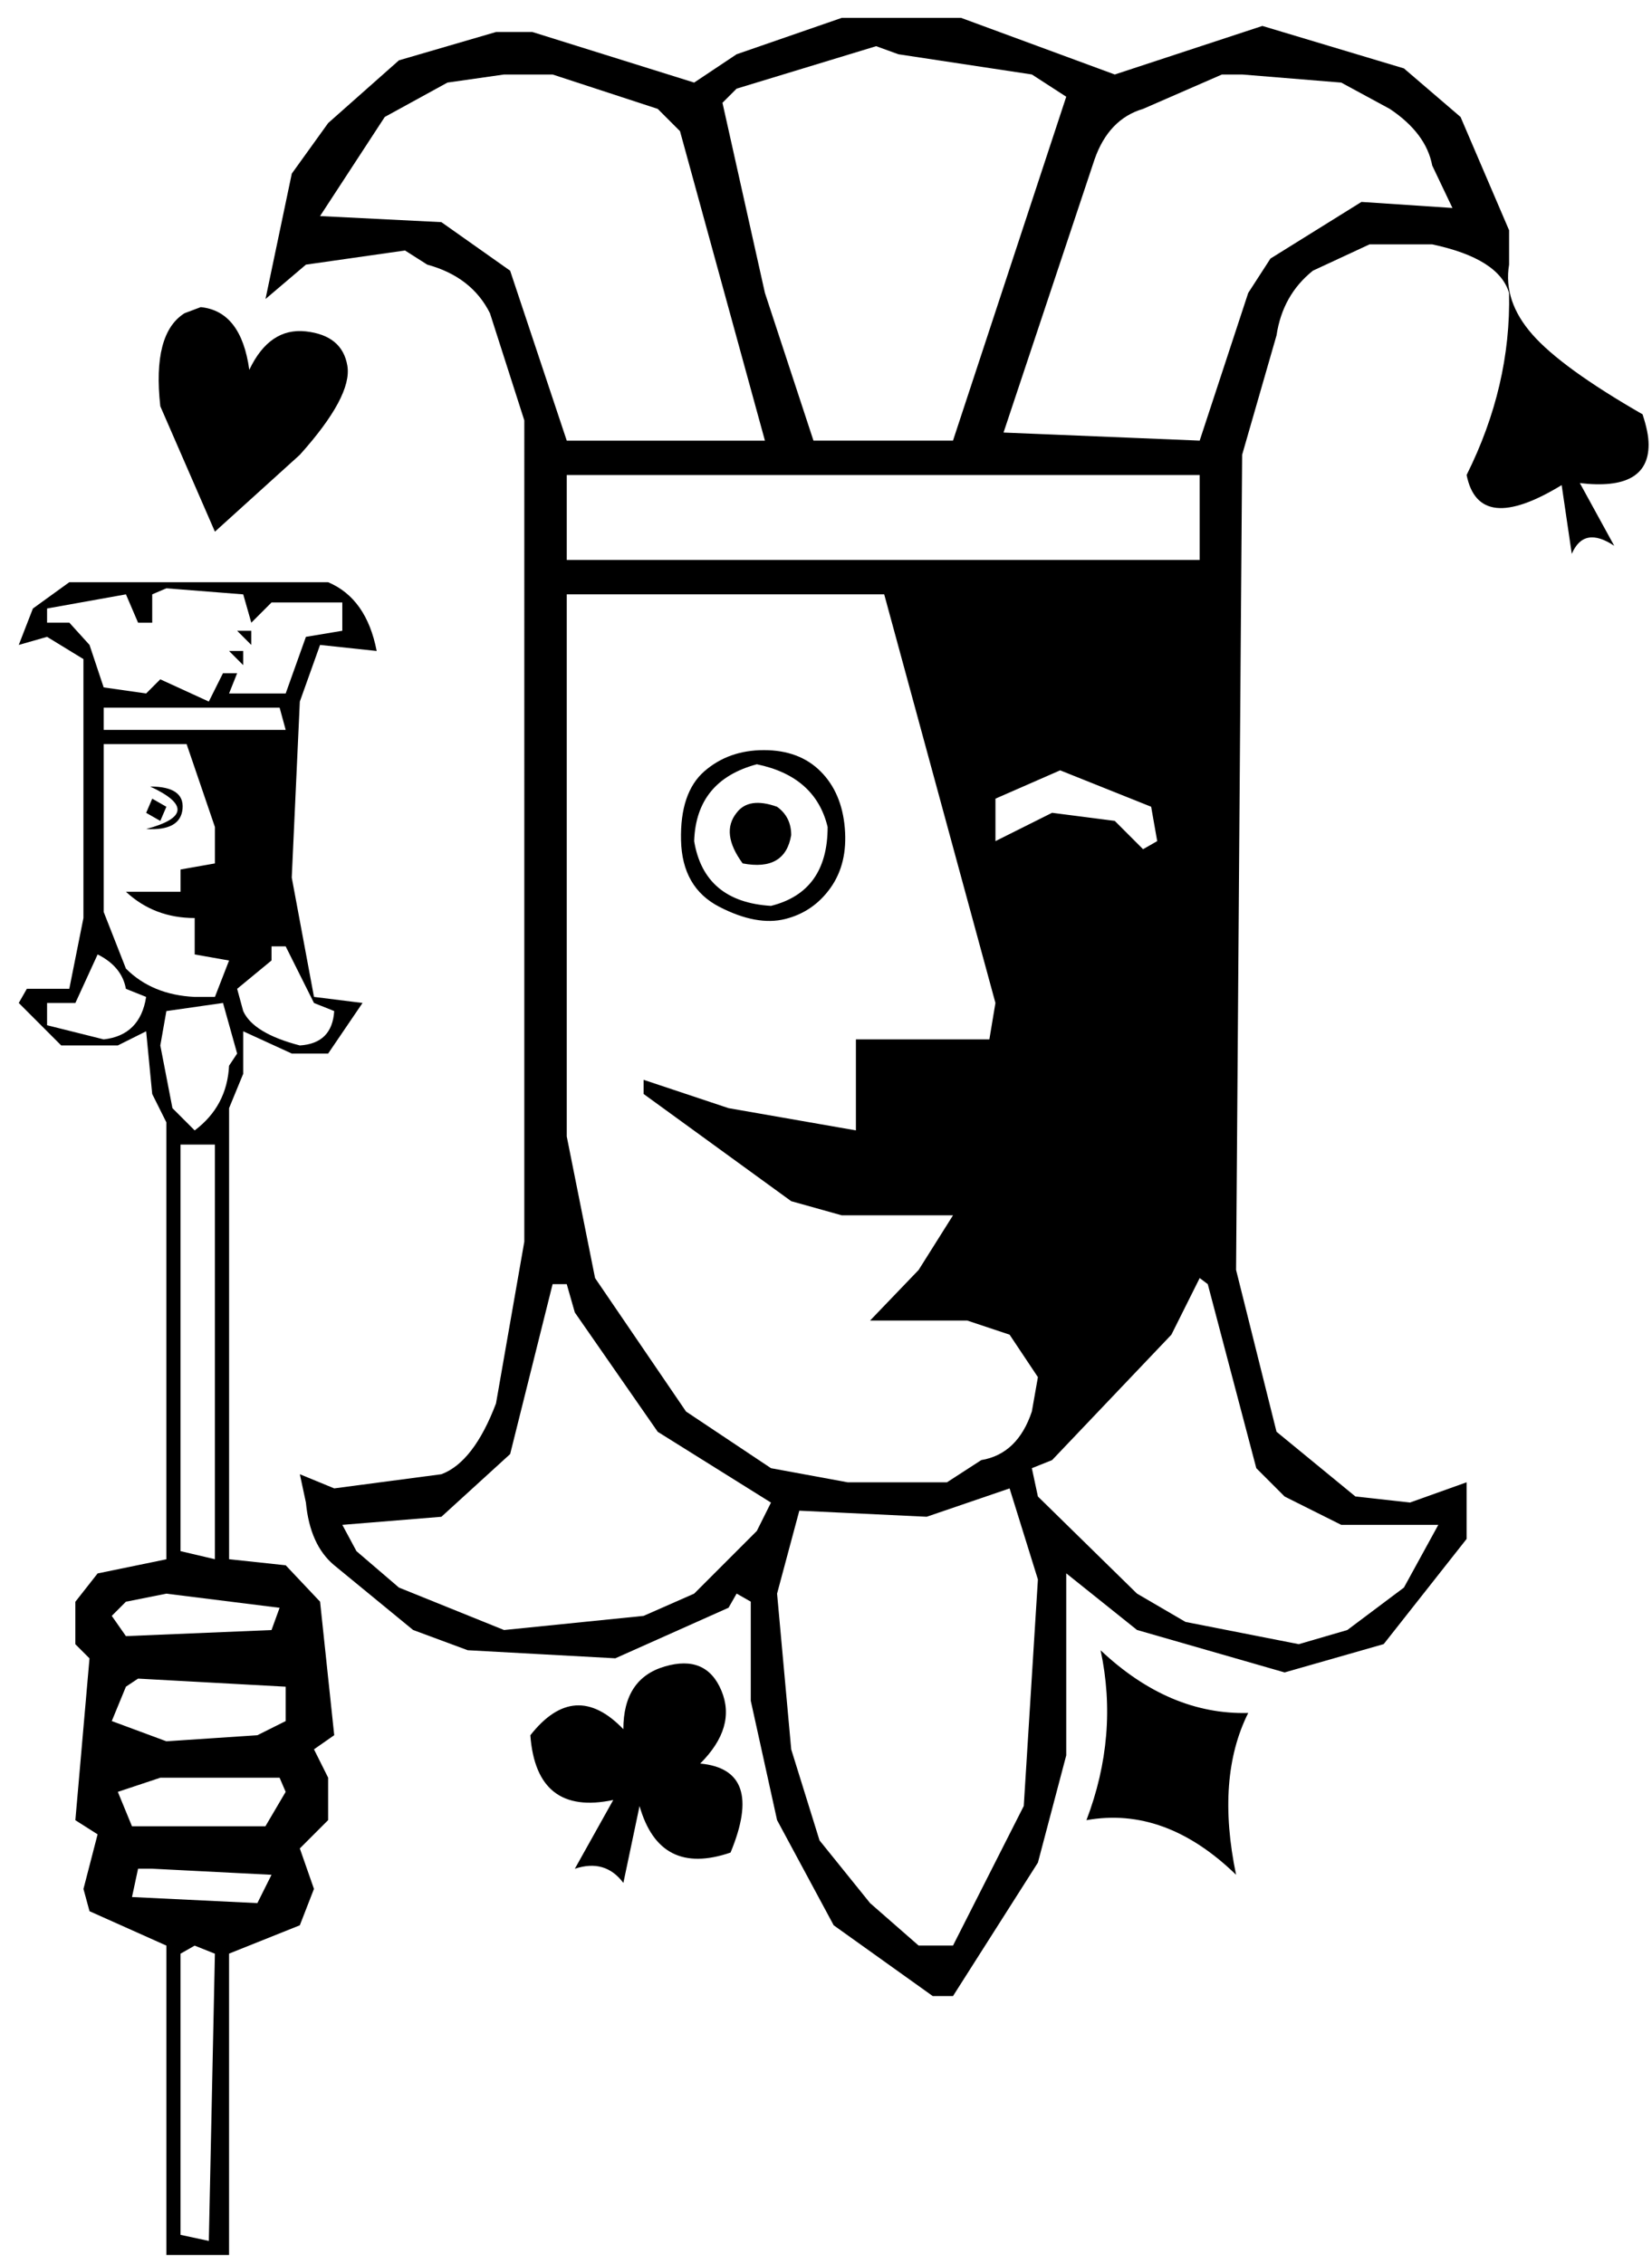 <?xml version="1.0" encoding="utf-8"?>
<!-- Generator: Adobe Illustrator 15.0.2, SVG Export Plug-In  -->
<!DOCTYPE svg PUBLIC "-//W3C//DTD SVG 1.1//EN" "http://www.w3.org/Graphics/SVG/1.1/DTD/svg11.dtd">
<svg version="1.1"
	 xmlns="http://www.w3.org/2000/svg" xmlns:xlink="http://www.w3.org/1999/xlink" xmlns:a="http://ns.adobe.com/AdobeSVGViewerExtensions/3.0/"
	 x="0px" y="0px" width="73px" height="100px" viewBox="-0.829 -0.789 73 100"
	 overflow="visible" enable-background="new -0.829 -0.789 73 100" xml:space="preserve">
<defs>
</defs>
<path d="M13.671,24.93c1.131,0.478,1.846,1.49,2.145,3.038L13.314,27.7l-0.894,2.502l-0.357,7.774l0.983,5.272l2.145,0.268
	l-1.519,2.234h-1.608l-2.145-0.983v1.876l-0.625,1.519v19.926l2.502,0.268l1.519,1.608l0.625,5.897l-0.894,0.625l0.625,1.251v1.876
	l-1.251,1.251l0.625,1.787l-0.625,1.608l-3.127,1.251v13.313h-2.77V85.156l-3.396-1.519l-0.268-0.983l0.625-2.413l-0.983-0.625
	l0.625-7.148l-0.625-0.625v-1.876l0.983-1.251l3.038-0.625V48.788l-0.625-1.251l-0.268-2.77l-1.251,0.625H1.876L0,43.516
	l0.357-0.625h1.876l0.625-3.127V28.326l-1.608-0.983L0,27.7l0.625-1.608l1.608-1.162H13.671z M5.897,25.466v1.251H5.272
	l-0.536-1.251l-3.485,0.625v0.625h0.983L3.127,27.7l0.625,1.876l1.876,0.268l0.625-0.625l2.145,0.983l0.625-1.251H9.65l-0.357,0.894
	h2.502l0.894-2.502l1.608-0.268v-1.251h-3.127l-0.894,0.894l-0.357-1.251l-3.396-0.268L5.897,25.466z M3.485,41.372l-0.983,2.145
	H1.251v0.983l2.502,0.625c1.072-0.119,1.698-0.744,1.876-1.876l-0.894-0.357C4.616,42.236,4.2,41.729,3.485,41.372z M3.753,30.47
	v0.983h8.042l-0.268-0.983H3.753z M3.753,32.079v7.417l0.983,2.502c0.773,0.775,1.787,1.192,3.038,1.251h0.894l0.625-1.608
	l-1.519-0.268v-1.608c-1.192,0-2.205-0.387-3.038-1.162h2.413v-0.983l1.519-0.268v-1.608l-1.251-3.664H3.753z M4.736,69.965
	L4.11,70.591l0.625,0.894l6.434-0.268l0.357-0.983l-5.004-0.625L4.736,69.965z M4.736,73.718L4.11,75.237l2.413,0.894l4.021-0.268
	l1.251-0.625v-1.519l-6.523-0.357L4.736,73.718z M4.378,78.365l0.625,1.519h5.897l0.894-1.519l-0.268-0.625H6.255L4.378,78.365z
	 M5.272,81.76l-0.268,1.251l5.54,0.268l0.625-1.251L5.897,81.76H5.272z M5.808,33.955c1.012,0,1.488,0.328,1.43,0.983
	c-0.06,0.656-0.596,0.954-1.608,0.894C7.417,35.355,7.475,34.73,5.808,33.955z M6.523,34.849l-0.268,0.625l-0.625-0.357l0.268-0.625
	L6.523,34.849z M8.042,12.778c1.191,0.12,1.906,1.043,2.145,2.77c0.595-1.251,1.43-1.816,2.502-1.698
	c1.072,0.12,1.682,0.625,1.832,1.519c0.148,0.894-0.551,2.205-2.1,3.932l-3.753,3.396l-2.413-5.54
	c-0.239-2.145,0.119-3.514,1.072-4.11L8.042,12.778z M6.523,43.874l-0.268,1.519l0.536,2.77l0.983,0.983
	c0.952-0.715,1.459-1.667,1.519-2.859L9.65,45.75l-0.625-2.234L6.523,43.874z M7.148,49.771v17.96l1.519,0.357V49.771H7.148z
	 M7.148,85.513v12.42l1.251,0.269l0.268-12.688l-0.894-0.357L7.148,85.513z M9.293,27.968h0.625v0.625L9.293,27.968z M9.65,27.075
	h0.625V27.7L9.65,27.075z M11.169,41.014v0.625L9.65,42.891l0.268,0.983c0.297,0.656,1.131,1.162,2.502,1.519
	c0.952-0.059,1.459-0.565,1.519-1.519l-0.894-0.357l-1.251-2.502H11.169z M41.64,0l6.791,2.502l6.523-2.145l6.255,1.876l2.502,2.145
	l2.145,5.004v1.519c-0.179,1.072,0.163,2.1,1.027,3.083c0.863,0.983,2.487,2.16,4.87,3.529c0.179,0.536,0.268,0.983,0.268,1.34
	c0,1.371-1.014,1.937-3.038,1.698l1.519,2.77c-0.894-0.595-1.519-0.476-1.876,0.357l-0.447-3.038c-2.443,1.49-3.842,1.34-4.2-0.447
	c1.31-2.621,1.935-5.301,1.876-8.042c-0.299-1.012-1.43-1.727-3.396-2.145h-2.77l-2.502,1.162c-0.894,0.715-1.43,1.668-1.608,2.859
	l-1.519,5.272l-0.268,36.01l1.787,7.148l3.485,2.859l2.413,0.268l2.502-0.894v2.502l-3.664,4.646l-4.378,1.251l-6.523-1.876
	l-3.127-2.502v8.042l-1.251,4.736l-3.753,5.897h-0.894l-4.378-3.127l-2.502-4.646l-1.162-5.272v-4.378l-0.625-0.357l-0.357,0.625
	l-5.004,2.234l-6.523-0.357l-2.413-0.894l-3.485-2.859c-0.715-0.595-1.132-1.519-1.251-2.77l-0.268-1.251l1.519,0.625l4.736-0.625
	c0.952-0.357,1.756-1.399,2.413-3.127l1.251-7.148V17.782l-1.519-4.736c-0.536-1.072-1.46-1.787-2.77-2.145l-0.983-0.625
	l-4.378,0.625l-1.787,1.519l1.162-5.54l1.608-2.234l3.127-2.77l4.289-1.251h1.608l7.148,2.234l1.876-1.251L36.368,0H41.64z
	 M18.943,2.859l-2.77,1.519l-2.859,4.378l5.361,0.268l3.038,2.145l2.502,7.506h8.757L29.219,5.004l-0.983-0.983L23.59,2.502h-2.145
	L18.943,2.859z M23.59,55.937l-1.876,7.506l-3.038,2.77l-4.378,0.357l0.625,1.162l1.876,1.608l4.646,1.876l6.166-0.625l2.234-0.983
	l2.77-2.77l0.625-1.251l-5.004-3.127l-3.664-5.272l-0.357-1.251H23.59z M28.549,72.825c1.22-0.357,2.055,0,2.502,1.072
	s0.134,2.145-0.938,3.217c1.906,0.179,2.353,1.49,1.34,3.932c-2.086,0.715-3.426,0.031-4.021-2.055l-0.715,3.396
	c-0.536-0.715-1.251-0.923-2.145-0.625l1.698-3.038c-2.265,0.478-3.485-0.476-3.664-2.859c1.31-1.667,2.681-1.756,4.11-0.268
	C26.717,74.106,27.327,73.182,28.549,72.825z M24.215,23.947h27.968v-3.753H24.215V23.947z M24.215,25.466v23.947l1.251,6.255
	l4.021,5.897l3.753,2.502l3.396,0.625h4.378l1.519-0.983c1.072-0.179,1.816-0.894,2.234-2.145l0.268-1.519l-1.251-1.876
	l-1.876-0.625h-4.289l2.145-2.234l1.519-2.413h-4.915l-2.234-0.625l-6.523-4.736v-0.625l3.753,1.251l5.629,0.983v-4.021h5.897
	l0.268-1.608l-4.915-18.05H24.215z M30.292,33.285c0.715-0.625,1.593-0.938,2.636-0.938c1.042,0,1.876,0.313,2.502,0.938
	s0.983,1.46,1.072,2.502c0.089,1.043-0.12,1.921-0.625,2.636c-0.507,0.715-1.177,1.177-2.01,1.385
	c-0.835,0.209-1.803,0.031-2.904-0.536c-1.103-0.565-1.668-1.548-1.698-2.949C29.233,34.924,29.577,33.911,30.292,33.285z
	 M32.615,32.972c-1.787,0.478-2.711,1.608-2.77,3.396c0.297,1.787,1.43,2.741,3.396,2.859c1.667-0.416,2.502-1.578,2.502-3.485
	C35.385,34.254,34.342,33.33,32.615,32.972z M37.887,1.251l-6.166,1.876l-0.625,0.625l1.876,8.399l2.145,6.523h6.166l5.004-15.19
	l-1.519-0.983L38.87,1.608L37.887,1.251z M33.508,34.849c0.416,0.299,0.625,0.715,0.625,1.251c-0.179,1.072-0.894,1.49-2.145,1.251
	c-0.656-0.894-0.746-1.638-0.268-2.234C32.079,34.641,32.673,34.551,33.508,34.849z M40.121,66.212l-5.629-0.268l-0.983,3.664
	l0.625,6.88l1.251,4.021l2.234,2.77l2.145,1.876h1.519l3.127-6.166l0.625-10.008l-1.251-4.021L40.121,66.212z M43.159,34.491v1.876
	l2.502-1.251l2.77,0.357l1.251,1.251l0.625-0.357l-0.268-1.519l-4.021-1.608L43.159,34.491z M53.167,2.502l-3.485,1.519
	c-1.014,0.299-1.729,1.043-2.145,2.234l-4.021,12.063l8.667,0.357l2.145-6.523l0.983-1.519l4.021-2.502l4.021,0.268l-0.894-1.876
	c-0.179-0.952-0.804-1.787-1.876-2.502l-2.145-1.162L54.06,2.502H53.167z M52.184,55.668l-1.251,2.502l-5.272,5.54l-0.894,0.357
	l0.268,1.251l4.378,4.289l2.145,1.251l5.004,0.983l2.145-0.625l2.502-1.876l1.519-2.77h-4.289l-2.502-1.251l-1.251-1.251
	l-2.145-8.131L52.184,55.668z M47.805,72.11c2.024,1.907,4.2,2.83,6.523,2.77c-0.954,1.907-1.132,4.289-0.536,7.148
	c-2.086-2.024-4.289-2.829-6.612-2.413C48.132,77.114,48.341,74.612,47.805,72.11z"/>
</svg>

